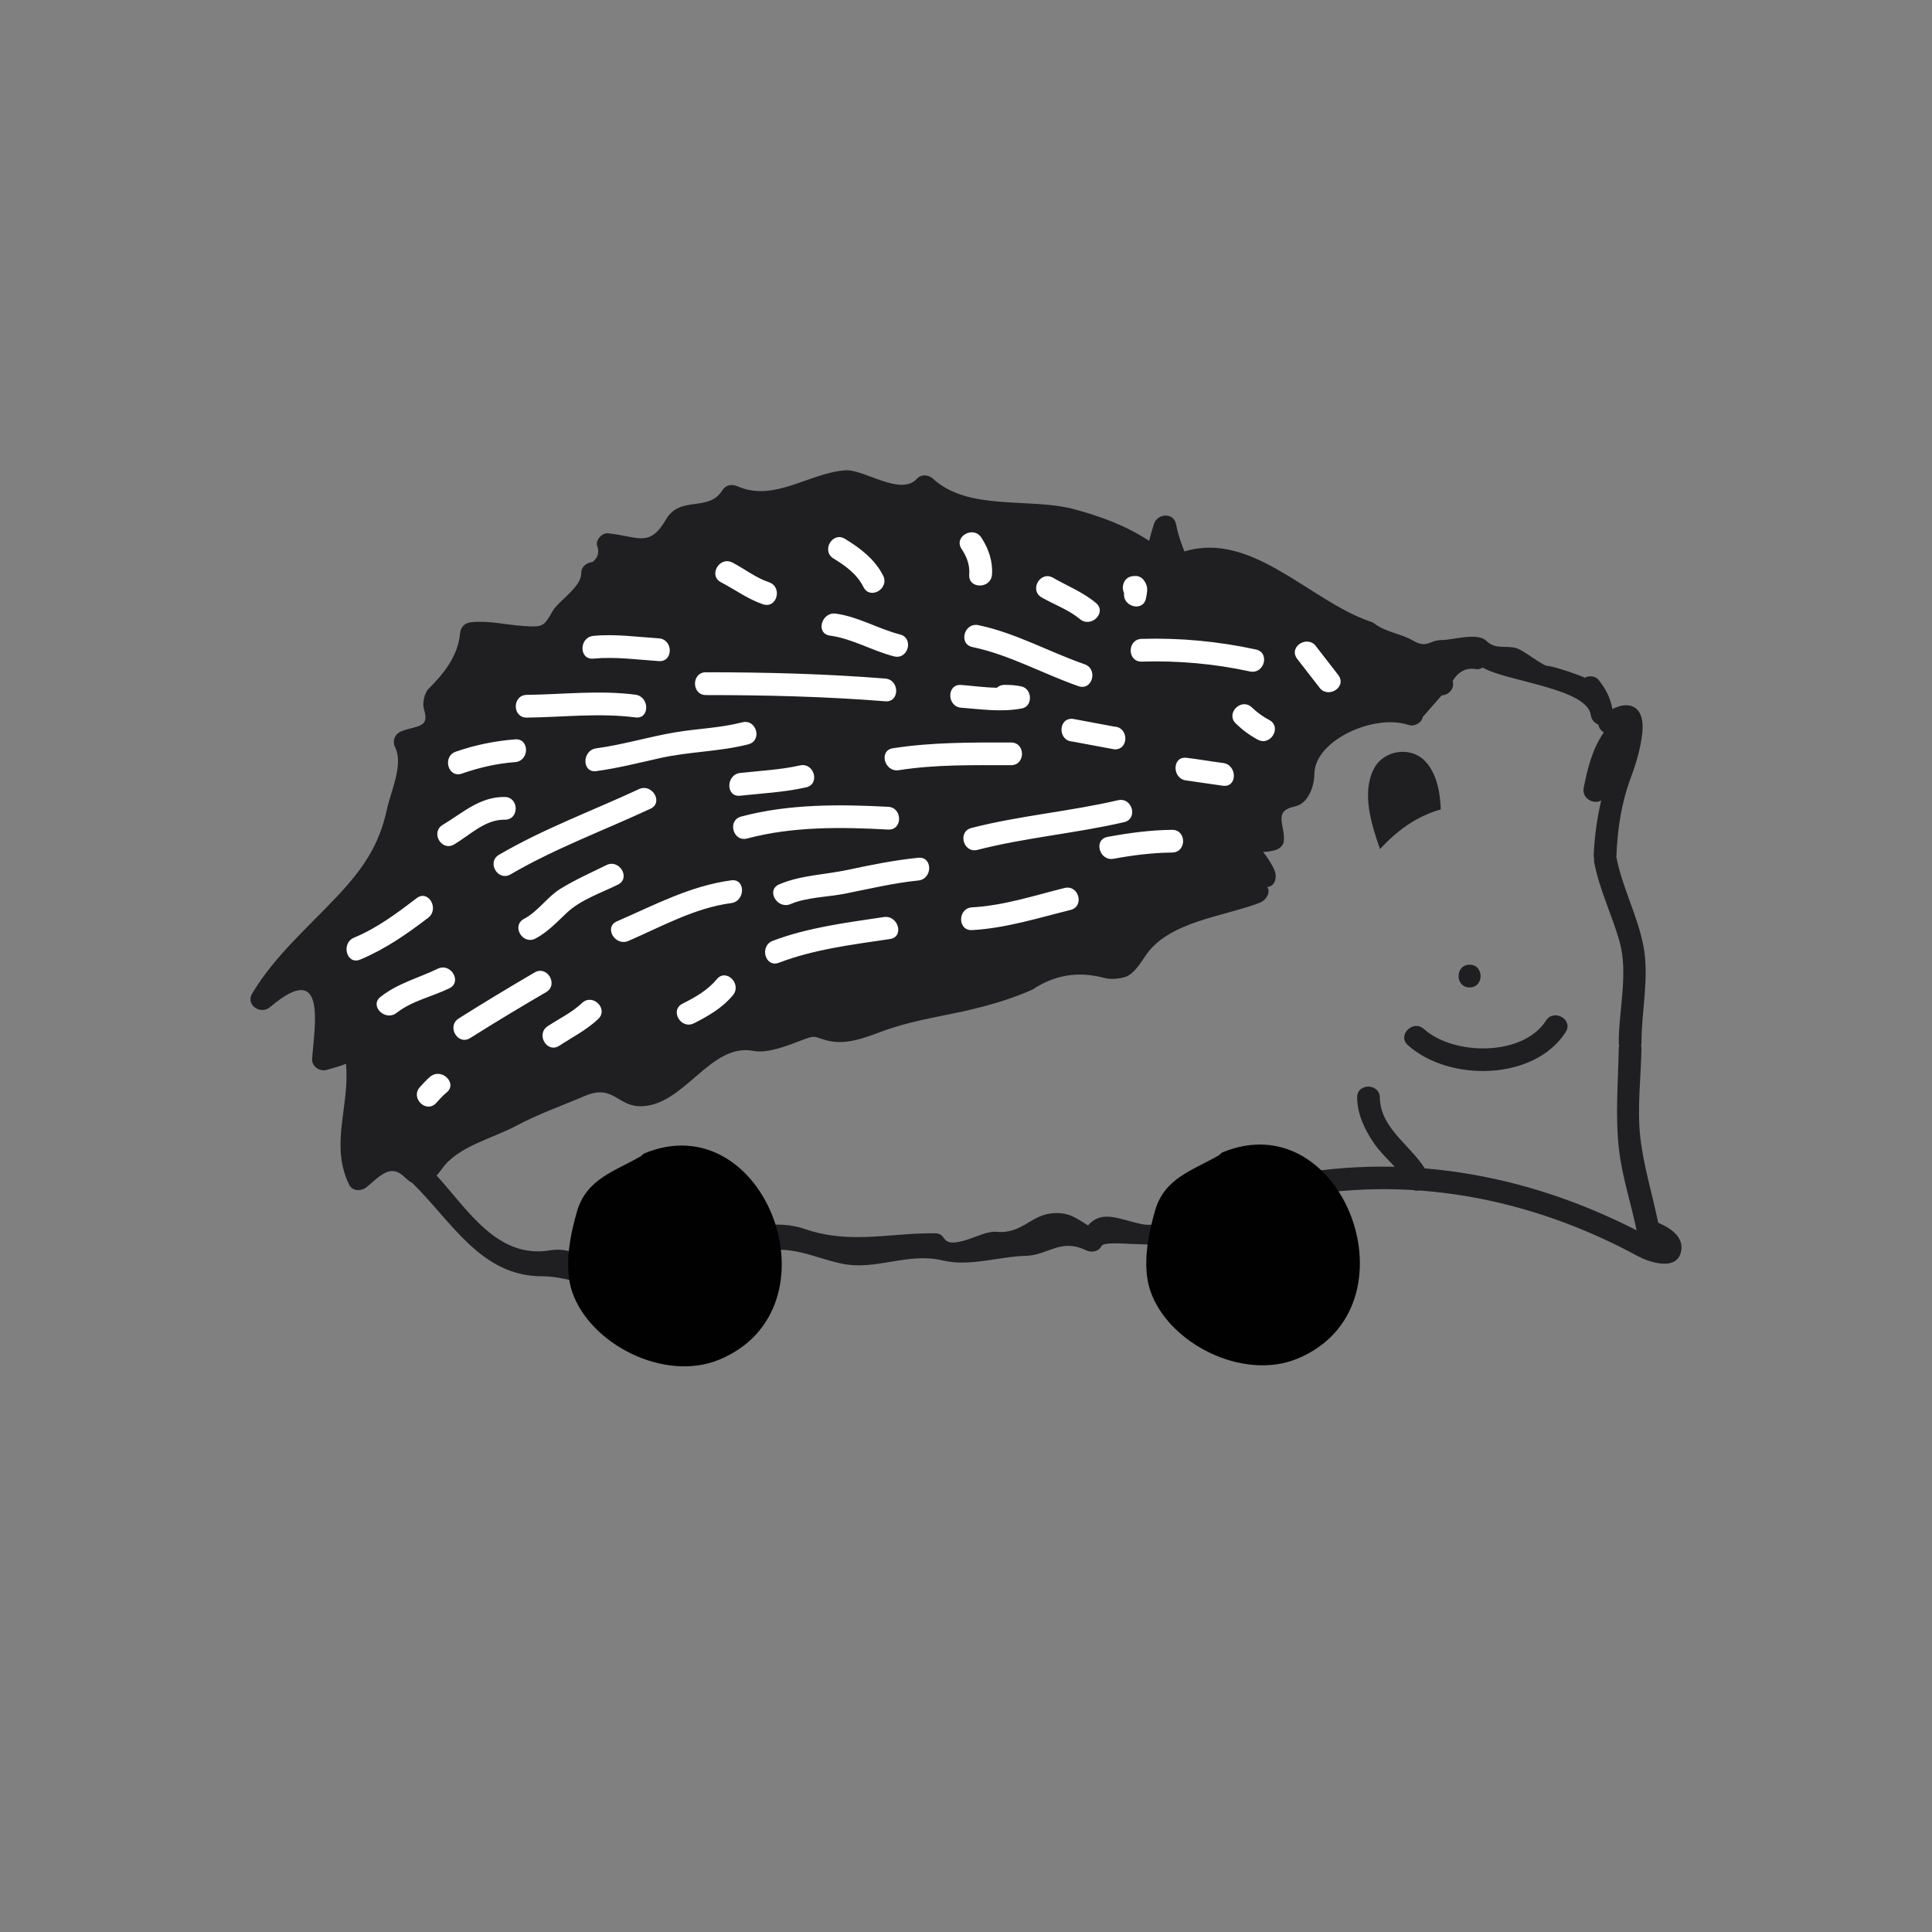 <svg xmlns="http://www.w3.org/2000/svg" width="100" height="100">
    <rect width="100%" height="100%" fill="#808080" stroke="none"/>
    <path fill="#1F1E21" d="M85.829 63.291c-.305-1.475-.752-2.915-.926-4.412-.175-1.538.038-3.121.059-4.659l-.019-.104.019-.098c-.009-1.646.41-3.386.107-5.02-.303-1.61-1.104-3.056-1.413-4.664l.009-.031c.06-1.448.256-2.741.761-4.093.27-.73.501-1.512.58-2.288.143-1.354-.655-1.687-1.547-1.22-.116-.584-.311-1.001-.725-1.525-.155-.191-.517-.225-.715-.088.056-.04-1.647-.629-1.899-.616-.25.012-1.255-.817-1.633-.925-.609-.164-1.061.099-1.563-.385-.459-.441-1.74-.034-2.306-.034-.637.002-.739.452-1.474.033-.651-.378-1.389-.424-2.01-.889-.082-.062-.161-.091-.239-.106l-.038-.02c-3.079-1.076-6.082-4.672-9.551-3.604-.191-.466-.347-.943-.441-1.438-.144-.597-.959-.521-1.133.004-.098.295-.181.592-.254.886-1.2-.787-2.481-1.263-3.923-1.649-2.286-.598-5.427.119-7.264-1.567-.226-.211-.611-.245-.831 0-.839.929-2.745-.504-3.703-.436-1.858.129-3.692 1.661-5.573.832-.301-.135-.621-.085-.807.217-.707 1.128-2.171.237-2.899 1.487-.869 1.486-1.42.891-3 .726-.308-.032-.607.294-.588.587.146.366.075.666-.221.898-.316.034-.587.242-.586.587 0 .722-1.16 1.407-1.469 1.938-.465.794-.453.858-1.542.786-.956-.067-1.725-.285-2.676-.195-.341.03-.554.244-.585.589-.104 1.179-.892 2.128-1.615 2.842-.241.239-.347.781-.247 1.096.292.937-.326.81-1.14 1.104-.377.135-.525.506-.349.863.429.882-.241 2.295-.429 3.173-.399 1.873-1.247 3.096-2.545 4.483-1.558 1.666-3.24 3.087-4.43 5.06-.365.602.435 1.129.924.712 3.016-2.568 2.268 1.138 2.175 2.687-.023.387.393.66.745.564.519-.144.746-.208 1.006-.317.221 2.125-.85 4.164.163 6.256.176.364.657.343.924.115.784-.67 1.258-1.199 1.987-.47.092.089.226.197.372.279 2.053 2.01 3.535 4.814 6.708 4.819 1.142.001 2.024.443 3.184.471 1.895.048 3.619-.408 5.424-.956.861-.261 1.717-.521 2.589-.748 1.681-.435 2.764.244 4.292.574 1.776.385 3.422-.599 5.255-.16 1.412.334 2.859-.204 4.315-.241 1.101-.03 1.798-.925 3.089-.287.274.131.649.082.803-.216.209-.398 3.049.217 3.867-.305.849-.54 1.677-.275 2.491-.713 1.018-.541 2.105-.874 3.126-1.402 6.331-1.317 12.697-.104 18.344 2.974l.071.024.063.042c.575.254 1.79.622 2.029-.299.201-.781-.544-1.265-1.173-1.528zm-19.823-2.319c-.144.034-.238.107-.307.197-1.083.547-2.997 1.382-4.049 1.424-.997.034-1.438 1.001-2.552.767-1.17-.242-2.059-.766-2.78.068-.637-.392-1.039-.734-1.954-.617-1.039.134-1.519 1.075-2.803.947-.416-.042-1.067.269-1.447.391-1.56.509-.993-.313-1.738-.315-2.35-.02-4.381.585-6.72-.223-2.856-.981-6.693 1.522-9.571 1.768-1.489.127-2.258-.886-3.613-.663-2.72.456-4.237-2.073-5.875-3.874.09-.094.184-.204.284-.347.808-1.156 2.604-1.565 3.817-2.213 1.155-.619 2.365-1.039 3.559-1.551 1.486-.637 1.681.529 2.894.528 2.264-.002 3.599-3.298 5.845-2.864.754.144 1.799-.288 2.47-.542.767-.295.614-.195 1.309-.006.974.269 1.954-.121 2.846-.451 1.425-.528 2.737-.722 4.213-1.043 1.228-.274 2.461-.618 3.612-1.135 1.135-.761 2.372-.96 3.711-.6.329.084.718.051 1.045-.037.502-.138.882-.826 1.153-1.204 1.226-1.702 4.036-1.946 5.858-2.655.316-.124.603-.535.349-.865l.055.056c.414-.063.487-.56.349-.87-.161-.365-.366-.665-.59-.948.194 0 .405-.026.656-.103.178-.054.381-.215.411-.414.118-.844-.613-1.587.585-1.839.7-.144 1-1.075 1.003-1.666.002-1.768 3.129-3.152 4.888-2.546.278.095.673-.108.722-.415l.983-1.121c.371-.008.687-.37.564-.745.309-.507.728-.711 1.256-.606.121 0 .214-.036.298-.088l.013.006c1.224.719 5.402 1.066 5.584 2.454.036.257.2.415.396.497.02.165.131.301.272.407-.583.85-.832 1.833-1.033 2.853-.114.574.532.888.904.661-.213.926-.347 1.853-.391 2.874l.024.146-.002.144c.265 1.431.915 2.726 1.314 4.121.473 1.658-.047 3.606-.037 5.303l.022.104-.022.098c-.027 1.77-.191 3.517.014 5.285.163 1.414.624 2.786.91 4.177-5.805-2.977-12.268-4.092-18.704-2.71zM71.428 43.946c-.466-1.329-.945-2.907-.324-4.139.486-.968 1.836-1.179 2.585-.483.669.626.858 1.684.885 2.571-1.299.376-2.258 1.1-3.146 2.051zM76.064 49.933c-.758.002-.757 1.182.002 1.176.762.001.758-1.176-.002-1.176zM80.021 52.826c-1.197 1.866-4.779 1.817-6.322.434-.562-.505-1.395.328-.83.836 2.127 1.905 6.54 1.865 8.171-.677.41-.641-.61-1.229-1.019-.593z"/>
    <path fill="#010101" d="M37.222 70.378c-2.818 1.165-6.677-.786-7.609-3.518-.433-1.274-.106-2.938.257-4.171.494-1.674 1.951-2.063 3.292-2.837l.161-.142c6.31-2.64 10.281 8.037 3.899 10.668zM67.148 70.327c-2.819 1.16-6.677-.786-7.609-3.52-.436-1.275-.108-2.937.255-4.171.492-1.673 1.95-2.059 3.293-2.836l.16-.142c6.306-2.643 10.281 8.036 3.901 10.669z"/>
    <path fill="#1F1E21" d="M73.895 60.749l-.003-.016c-.704-1.374-2.438-2.23-2.472-3.923-.014-.757-1.189-.757-1.175.001.017.88.39 1.664.882 2.378.529.766 1.318 1.3 1.751 2.142.265.52.922.286 1.055-.157 1.808 1.242.604.139-.038-.425z"/>
    <g fill="#fff">
        <path d="M69.289 34.966l-1.154-1.489c-.42-.631-1.438-.036-1.015.597l1.153 1.486c.419.63 1.44.041 1.016-.594zM65.695 37.267c-.335-.179-.622-.387-.898-.65-.546-.526-1.379.306-.83.833.341.331.715.61 1.135.835.671.357 1.263-.662.593-1.018zM63.303 39.492c-.634-.079-1.262-.197-1.897-.269-.753-.082-.742 1.097.002 1.175l1.899.273c.75.09.739-1.088-.004-1.179zM60.668 42.952c-1.127.011-2.235.162-3.339.365-.747.137-.428 1.27.315 1.133 1.002-.187 2.004-.312 3.025-.323.759-.008.758-1.181-.001-1.175zM55.097 45.963c-1.591.396-3.136.909-4.784 1.001-.755.045-.756 1.221.002 1.178 1.758-.099 3.404-.625 5.097-1.043.738-.188.422-1.322-.315-1.136zM37.101 50.683c-.48.58-1.113.934-1.775 1.268-.676.341-.08 1.355.596 1.013.745-.378 1.475-.798 2.012-1.449.483-.58-.348-1.415-.833-.832zM30.127 51.914c-.525.495-1.175.808-1.775 1.198-.633.412-.042 1.429.597 1.015.684-.448 1.411-.814 2.011-1.381.556-.521-.282-1.353-.833-.832zM22.277 55.722c-.201.16-.362.352-.538.541-.52.556.313 1.387.833.833.175-.191.337-.383.54-.544.591-.473-.249-1.301-.835-.83zM22.657 50.142c-1.006.486-2.067.749-2.96 1.455-.595.466.245 1.292.832.828.789-.62 1.833-.837 2.724-1.268.685-.329.084-1.344-.596-1.015zM21.567 46.489c-1.02.778-2.045 1.547-3.242 2.044-.689.287-.386 1.425.315 1.136 1.302-.544 2.408-1.314 3.524-2.166.592-.457.007-1.478-.597-1.014zM26.659 38.269c-1.052.084-2.072.29-3.068.638-.71.248-.404 1.383.316 1.134.898-.314 1.806-.522 2.754-.594.752-.058.757-1.238-.002-1.178zM34.1 33.041c-1.132-.072-2.252-.237-3.386-.128-.75.072-.754 1.25 0 1.177 1.138-.108 2.257.054 3.388.129.758.051.751-1.127-.002-1.178zM39.806 30.138c-.681-.228-1.261-.688-1.894-1.02-.671-.347-1.266.667-.593 1.02.73.381 1.39.874 2.173 1.14.724.241 1.028-.894.314-1.14zM45.711 29.793c-.427-.845-1.183-1.421-1.975-1.903-.651-.395-1.239.625-.593 1.018.63.385 1.213.807 1.552 1.481.342.677 1.355.078 1.016-.596zM50.789 27.819c-.421-.626-1.44-.039-1.018.594.277.419.43.823.396 1.329-.052.756 1.126.75 1.179-.001.045-.697-.178-1.35-.557-1.922zM59.326 30.245c-.099-.237-.284-.448-.568-.432l-.079.004c-.504.022-.663.542-.496.884-.09.706.993.993 1.133.265.048-.239.108-.488.01-.721zM56.136 34.381c-1.845-.643-3.564-1.618-5.491-2.023-.74-.156-1.052.978-.31 1.133 1.921.403 3.646 1.385 5.489 2.026.72.247 1.025-.89.312-1.136zM45.82 35.122c-3.088-.246-6.18-.326-9.28-.326-.758 0-.756 1.181.002 1.181 3.099 0 6.191.075 9.28.322.758.061.75-1.118-.002-1.177zM38.419 37.388c-1.15.295-2.314.323-3.478.518-1.371.233-2.705.642-4.081.828-.742.1-.748 1.283.002 1.179 1.116-.152 2.195-.426 3.292-.672 1.518-.343 3.075-.329 4.581-.716.735-.189.422-1.326-.316-1.137zM33.071 40.846c-2.42 1.126-4.928 2.045-7.242 3.397-.653.382-.059 1.397.597 1.015 2.312-1.349 4.82-2.271 7.242-3.398.687-.317.087-1.332-.597-1.014zM31.386 44.778c-.798.394-1.61.752-2.37 1.221-.705.434-1.151 1.168-1.891 1.56-.673.354-.077 1.372.595 1.018.637-.336 1.109-.856 1.626-1.339.712-.668 1.773-1.022 2.635-1.448.681-.335.081-1.348-.595-1.012zM37.848 45.566c-2.127.287-3.974 1.279-5.916 2.123-.694.304-.091 1.313.596 1.013 1.733-.751 3.425-1.705 5.321-1.958.74-.1.75-1.28-.001-1.178zM45.753 47.466c-1.942.292-3.909.532-5.756 1.231-.701.265-.396 1.403.316 1.136 1.845-.704 3.813-.94 5.755-1.229.749-.114.427-1.242-.315-1.138zM45.968 41.76c-2.531-.133-5.141-.152-7.605.505-.733.195-.42 1.332.312 1.135 2.365-.629 4.869-.595 7.294-.462.761.042.754-1.142-.001-1.178zM52.328 38.431c-2.05 0-4.085-.018-6.116.299-.749.122-.426 1.254.314 1.134 1.922-.301 3.866-.258 5.805-.258.758 0 .756-1.175-.003-1.175zM57.678 37.609l-2.167-.405c-.76-.036-.755 1.144.001 1.178l2.169.404c.759.034.752-1.144-.003-1.177zM65.005 33.617c-1.942-.421-3.926-.609-5.913-.549-.758.02-.757 1.196.003 1.177 1.883-.057 3.758.108 5.599.509.743.161 1.056-.973.311-1.137zM57.867 41.42c-2.51.584-5.088.794-7.583 1.434-.737.19-.422 1.326.312 1.135 2.498-.641 5.076-.852 7.586-1.434.738-.17.424-1.306-.315-1.135zM47.529 44.397c-1.228.125-2.428.365-3.635.625-1.186.254-2.447.272-3.567.754-.694.3-.093 1.312.595 1.018.816-.352 1.928-.365 2.8-.535 1.27-.252 2.52-.553 3.812-.685.746-.075.751-1.252-.005-1.177zM41.406 39.618c-1.021.229-2.058.275-3.095.391-.746.086-.752 1.263.002 1.177 1.142-.125 2.284-.178 3.408-.432.741-.164.424-1.301-.315-1.136zM52.886 35.534c-.299-.071-.595-.086-.901-.086-.167 0-.291.064-.384.149-.618-.009-1.242-.097-1.85-.144-.757-.059-.749 1.119.001 1.178 1.055.081 2.083.237 3.136.039.582-.105.544-1.005-.002-1.136zM56.727 31.21c-.672-.562-1.466-.871-2.219-1.305-.66-.382-1.25.638-.592 1.018.656.375 1.396.635 1.982 1.122.578.482 1.414-.344.829-.835zM46.583 32.839c-1.135-.293-2.148-.915-3.321-1.078-.742-.102-1.058 1.033-.31 1.136 1.172.162 2.187.786 3.321 1.076.733.19 1.044-.945.31-1.134zM32.887 35.957c-1.871-.242-3.747-.013-5.621.009-.759.01-.759 1.188.001 1.177 1.877-.021 3.75-.252 5.622-.009.752.097.741-1.081-.002-1.177zM26.123 41.252c-1.285-.018-2.167.818-3.206 1.442-.651.388-.06 1.403.593 1.011.826-.49 1.596-1.292 2.615-1.278.758.013.756-1.164-.002-1.175zM27.67 50.335c-1.32.773-2.631 1.562-3.927 2.381-.639.405-.045 1.42.598 1.011 1.294-.815 2.603-1.603 3.925-2.373.654-.383.06-1.403-.596-1.019z"/>
    </g>
</svg>
